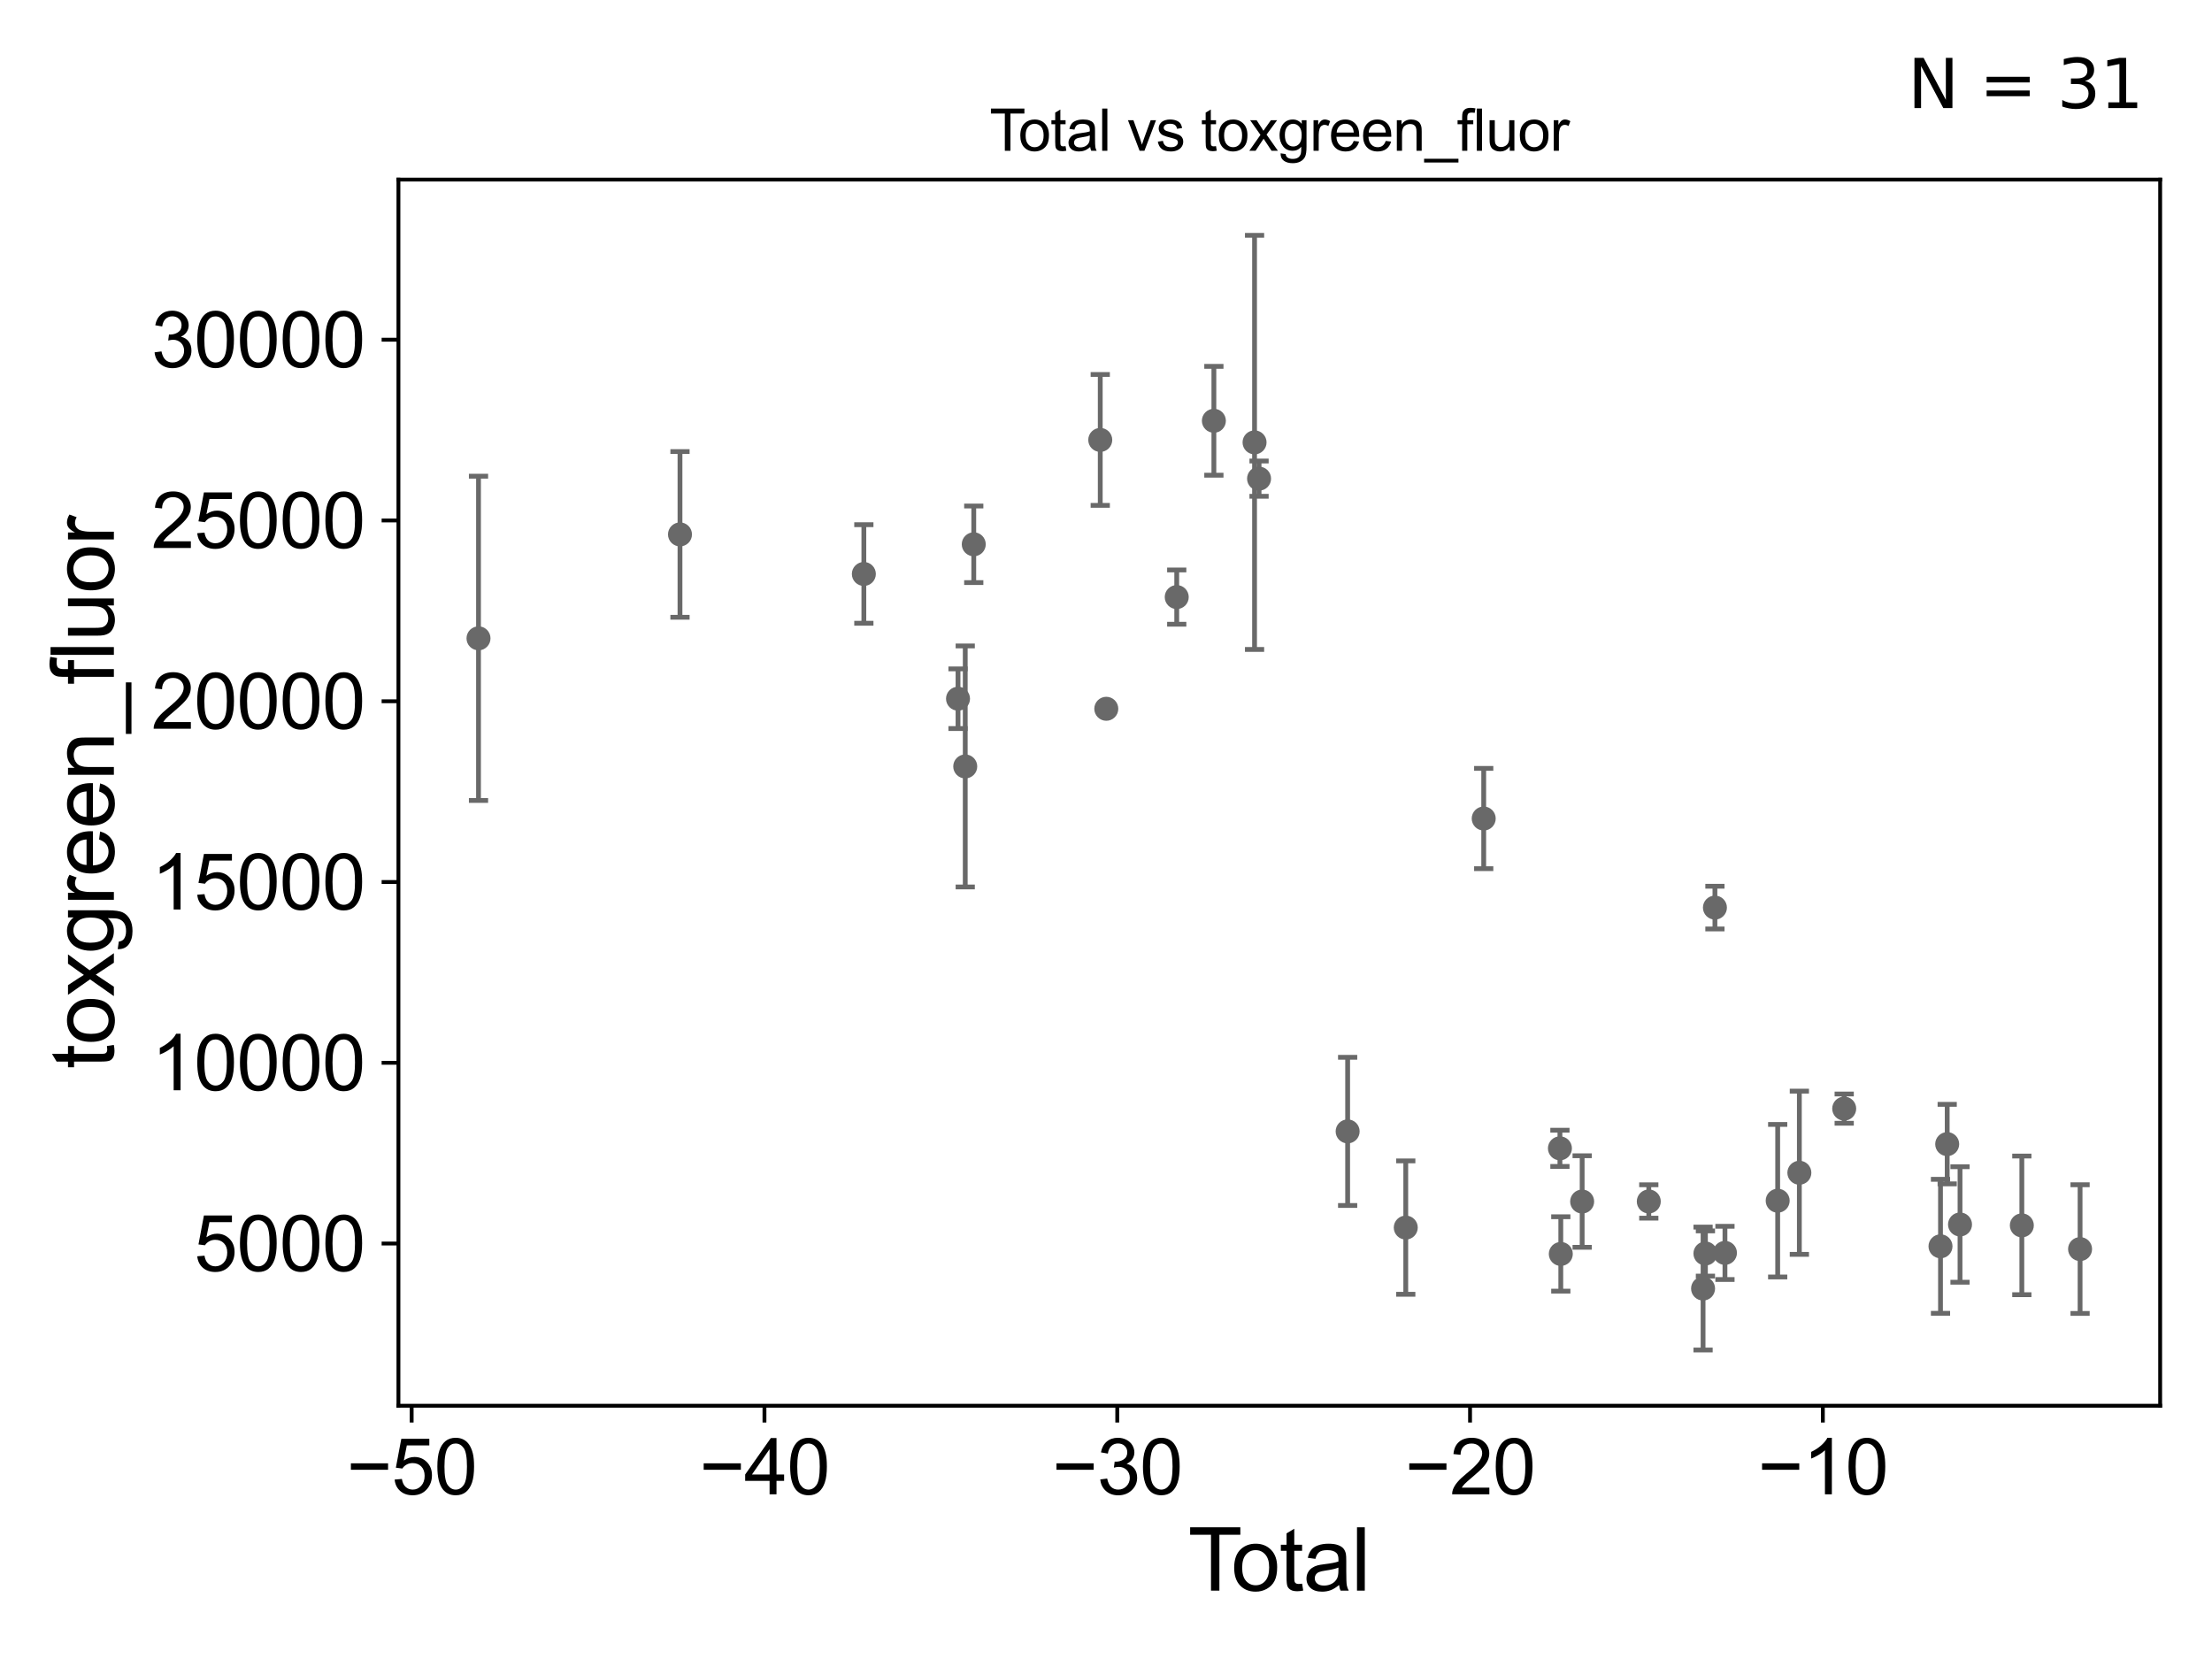 <?xml version="1.0" encoding="utf-8" standalone="no"?>
<!DOCTYPE svg PUBLIC "-//W3C//DTD SVG 1.1//EN"
  "http://www.w3.org/Graphics/SVG/1.1/DTD/svg11.dtd">
<svg xmlns:xlink="http://www.w3.org/1999/xlink" width="460.8pt" height="345.6pt" viewBox="0 0 460.8 345.6" xmlns="http://www.w3.org/2000/svg" version="1.1">
 <defs>
  <style type="text/css">*{stroke-linejoin: round; stroke-linecap: butt}</style>
 </defs>
 <g id="figure_1">
  <g id="patch_1">
   <path d="M 0 345.6 
L 460.8 345.6 
L 460.8 0 
L 0 0 
z
" style="fill: #ffffff"/>
  </g>
  <g id="axes_1">
   <g id="patch_2">
    <path d="M 83 292.84 
L 450 292.84 
L 450 37.411 
L 83 37.411 
z
" style="fill: #ffffff"/>
   </g>
   <g id="PathCollection_1">
    <defs>
     <path id="m675b98b455" d="M 0 1.118 
C 0.297 1.118 0.581 1 0.791 0.791 
C 1 0.581 1.118 0.297 1.118 0 
C 1.118 -0.297 1 -0.581 0.791 -0.791 
C 0.581 -1 0.297 -1.118 0 -1.118 
C -0.297 -1.118 -0.581 -1 -0.791 -0.791 
C -1 -0.581 -1.118 -0.297 -1.118 0 
C -1.118 0.297 -1 0.581 -0.791 0.791 
C -0.581 1 -0.297 1.118 0 1.118 
z
" style="stroke: #696969"/>
    </defs>
    <g clip-path="url(#p814ab59b06)">
     <use xlink:href="#m675b98b455" x="99.682" y="132.977" style="fill: #696969; stroke: #696969"/>
     <use xlink:href="#m675b98b455" x="408.308" y="255.08" style="fill: #696969; stroke: #696969"/>
     <use xlink:href="#m675b98b455" x="405.637" y="238.338" style="fill: #696969; stroke: #696969"/>
     <use xlink:href="#m675b98b455" x="404.242" y="259.629" style="fill: #696969; stroke: #696969"/>
     <use xlink:href="#m675b98b455" x="384.18" y="230.945" style="fill: #696969; stroke: #696969"/>
     <use xlink:href="#m675b98b455" x="374.84" y="244.304" style="fill: #696969; stroke: #696969"/>
     <use xlink:href="#m675b98b455" x="370.324" y="250.129" style="fill: #696969; stroke: #696969"/>
     <use xlink:href="#m675b98b455" x="359.34" y="261.001" style="fill: #696969; stroke: #696969"/>
     <use xlink:href="#m675b98b455" x="357.25" y="189.069" style="fill: #696969; stroke: #696969"/>
     <use xlink:href="#m675b98b455" x="355.271" y="261.126" style="fill: #696969; stroke: #696969"/>
     <use xlink:href="#m675b98b455" x="354.78" y="268.428" style="fill: #696969; stroke: #696969"/>
     <use xlink:href="#m675b98b455" x="343.473" y="250.287" style="fill: #696969; stroke: #696969"/>
     <use xlink:href="#m675b98b455" x="329.591" y="250.302" style="fill: #696969; stroke: #696969"/>
     <use xlink:href="#m675b98b455" x="325.143" y="261.217" style="fill: #696969; stroke: #696969"/>
     <use xlink:href="#m675b98b455" x="421.185" y="255.268" style="fill: #696969; stroke: #696969"/>
     <use xlink:href="#m675b98b455" x="324.961" y="239.22" style="fill: #696969; stroke: #696969"/>
     <use xlink:href="#m675b98b455" x="292.846" y="255.726" style="fill: #696969; stroke: #696969"/>
     <use xlink:href="#m675b98b455" x="280.738" y="235.691" style="fill: #696969; stroke: #696969"/>
     <use xlink:href="#m675b98b455" x="262.285" y="99.709" style="fill: #696969; stroke: #696969"/>
     <use xlink:href="#m675b98b455" x="261.347" y="92.156" style="fill: #696969; stroke: #696969"/>
     <use xlink:href="#m675b98b455" x="252.873" y="87.656" style="fill: #696969; stroke: #696969"/>
     <use xlink:href="#m675b98b455" x="245.135" y="124.383" style="fill: #696969; stroke: #696969"/>
     <use xlink:href="#m675b98b455" x="230.461" y="147.652" style="fill: #696969; stroke: #696969"/>
     <use xlink:href="#m675b98b455" x="229.202" y="91.644" style="fill: #696969; stroke: #696969"/>
     <use xlink:href="#m675b98b455" x="202.852" y="113.386" style="fill: #696969; stroke: #696969"/>
     <use xlink:href="#m675b98b455" x="201.077" y="159.663" style="fill: #696969; stroke: #696969"/>
     <use xlink:href="#m675b98b455" x="199.573" y="145.553" style="fill: #696969; stroke: #696969"/>
     <use xlink:href="#m675b98b455" x="179.956" y="119.567" style="fill: #696969; stroke: #696969"/>
     <use xlink:href="#m675b98b455" x="141.654" y="111.327" style="fill: #696969; stroke: #696969"/>
     <use xlink:href="#m675b98b455" x="309.084" y="170.515" style="fill: #696969; stroke: #696969"/>
     <use xlink:href="#m675b98b455" x="433.318" y="260.209" style="fill: #696969; stroke: #696969"/>
    </g>
   </g>
   <g id="matplotlib.axis_1">
    <g id="xtick_1">
     <g id="line2d_1">
      <defs>
       <path id="mc01b98e6b5" d="M 0 0 
L 0 3.5 
" style="stroke: #000000; stroke-width: 0.8"/>
      </defs>
      <g>
       <use xlink:href="#mc01b98e6b5" x="85.756" y="292.84" style="stroke: #000000; stroke-width: 0.8"/>
      </g>
     </g>
     <g id="text_1">
      <!-- −50 -->
      <g transform="translate(72.186 311.293)scale(0.16 -0.16)">
       <defs>
        <path id="ArialMT-2212" d="M 3381 1997 
L 356 1997 
L 356 2522 
L 3381 2522 
L 3381 1997 
z
" transform="scale(0.016)"/>
        <path id="ArialMT-35" d="M 266 1200 
L 856 1250 
Q 922 819 1161 601 
Q 1400 384 1738 384 
Q 2144 384 2425 690 
Q 2706 997 2706 1503 
Q 2706 1984 2436 2262 
Q 2166 2541 1728 2541 
Q 1456 2541 1237 2417 
Q 1019 2294 894 2097 
L 366 2166 
L 809 4519 
L 3088 4519 
L 3088 3981 
L 1259 3981 
L 1013 2750 
Q 1425 3038 1878 3038 
Q 2478 3038 2890 2622 
Q 3303 2206 3303 1553 
Q 3303 931 2941 478 
Q 2500 -78 1738 -78 
Q 1113 -78 717 272 
Q 322 622 266 1200 
z
" transform="scale(0.016)"/>
        <path id="ArialMT-30" d="M 266 2259 
Q 266 3072 433 3567 
Q 600 4063 929 4331 
Q 1259 4600 1759 4600 
Q 2128 4600 2406 4451 
Q 2684 4303 2865 4023 
Q 3047 3744 3150 3342 
Q 3253 2941 3253 2259 
Q 3253 1453 3087 958 
Q 2922 463 2592 192 
Q 2263 -78 1759 -78 
Q 1097 -78 719 397 
Q 266 969 266 2259 
z
M 844 2259 
Q 844 1131 1108 757 
Q 1372 384 1759 384 
Q 2147 384 2411 759 
Q 2675 1134 2675 2259 
Q 2675 3391 2411 3762 
Q 2147 4134 1753 4134 
Q 1366 4134 1134 3806 
Q 844 3388 844 2259 
z
" transform="scale(0.016)"/>
       </defs>
       <use xlink:href="#ArialMT-2212"/>
       <use xlink:href="#ArialMT-35" x="58.398"/>
       <use xlink:href="#ArialMT-30" x="114.014"/>
      </g>
     </g>
    </g>
    <g id="xtick_2">
     <g id="line2d_2">
      <g>
       <use xlink:href="#mc01b98e6b5" x="159.25" y="292.84" style="stroke: #000000; stroke-width: 0.8"/>
      </g>
     </g>
     <g id="text_2">
      <!-- −40 -->
      <g transform="translate(145.68 311.293)scale(0.16 -0.16)">
       <defs>
        <path id="ArialMT-34" d="M 2069 0 
L 2069 1097 
L 81 1097 
L 81 1613 
L 2172 4581 
L 2631 4581 
L 2631 1613 
L 3250 1613 
L 3250 1097 
L 2631 1097 
L 2631 0 
L 2069 0 
z
M 2069 1613 
L 2069 3678 
L 634 1613 
L 2069 1613 
z
" transform="scale(0.016)"/>
       </defs>
       <use xlink:href="#ArialMT-2212"/>
       <use xlink:href="#ArialMT-34" x="58.398"/>
       <use xlink:href="#ArialMT-30" x="114.014"/>
      </g>
     </g>
    </g>
    <g id="xtick_3">
     <g id="line2d_3">
      <g>
       <use xlink:href="#mc01b98e6b5" x="232.744" y="292.84" style="stroke: #000000; stroke-width: 0.8"/>
      </g>
     </g>
     <g id="text_3">
      <!-- −30 -->
      <g transform="translate(219.174 311.293)scale(0.16 -0.16)">
       <defs>
        <path id="ArialMT-33" d="M 269 1209 
L 831 1284 
Q 928 806 1161 595 
Q 1394 384 1728 384 
Q 2125 384 2398 659 
Q 2672 934 2672 1341 
Q 2672 1728 2419 1979 
Q 2166 2231 1775 2231 
Q 1616 2231 1378 2169 
L 1441 2663 
Q 1497 2656 1531 2656 
Q 1891 2656 2178 2843 
Q 2466 3031 2466 3422 
Q 2466 3731 2256 3934 
Q 2047 4138 1716 4138 
Q 1388 4138 1169 3931 
Q 950 3725 888 3313 
L 325 3413 
Q 428 3978 793 4289 
Q 1159 4600 1703 4600 
Q 2078 4600 2393 4439 
Q 2709 4278 2876 4000 
Q 3044 3722 3044 3409 
Q 3044 3113 2884 2869 
Q 2725 2625 2413 2481 
Q 2819 2388 3044 2092 
Q 3269 1797 3269 1353 
Q 3269 753 2831 336 
Q 2394 -81 1725 -81 
Q 1122 -81 723 278 
Q 325 638 269 1209 
z
" transform="scale(0.016)"/>
       </defs>
       <use xlink:href="#ArialMT-2212"/>
       <use xlink:href="#ArialMT-33" x="58.398"/>
       <use xlink:href="#ArialMT-30" x="114.014"/>
      </g>
     </g>
    </g>
    <g id="xtick_4">
     <g id="line2d_4">
      <g>
       <use xlink:href="#mc01b98e6b5" x="306.238" y="292.84" style="stroke: #000000; stroke-width: 0.8"/>
      </g>
     </g>
     <g id="text_4">
      <!-- −20 -->
      <g transform="translate(292.668 311.293)scale(0.16 -0.16)">
       <defs>
        <path id="ArialMT-32" d="M 3222 541 
L 3222 0 
L 194 0 
Q 188 203 259 391 
Q 375 700 629 1000 
Q 884 1300 1366 1694 
Q 2113 2306 2375 2664 
Q 2638 3022 2638 3341 
Q 2638 3675 2398 3904 
Q 2159 4134 1775 4134 
Q 1369 4134 1125 3890 
Q 881 3647 878 3216 
L 300 3275 
Q 359 3922 746 4261 
Q 1134 4600 1788 4600 
Q 2447 4600 2831 4234 
Q 3216 3869 3216 3328 
Q 3216 3053 3103 2787 
Q 2991 2522 2730 2228 
Q 2469 1934 1863 1422 
Q 1356 997 1212 845 
Q 1069 694 975 541 
L 3222 541 
z
" transform="scale(0.016)"/>
       </defs>
       <use xlink:href="#ArialMT-2212"/>
       <use xlink:href="#ArialMT-32" x="58.398"/>
       <use xlink:href="#ArialMT-30" x="114.014"/>
      </g>
     </g>
    </g>
    <g id="xtick_5">
     <g id="line2d_5">
      <g>
       <use xlink:href="#mc01b98e6b5" x="379.732" y="292.84" style="stroke: #000000; stroke-width: 0.8"/>
      </g>
     </g>
     <g id="text_5">
      <!-- −10 -->
      <g transform="translate(366.162 311.293)scale(0.16 -0.16)">
       <defs>
        <path id="ArialMT-31" d="M 2384 0 
L 1822 0 
L 1822 3584 
Q 1619 3391 1289 3197 
Q 959 3003 697 2906 
L 697 3450 
Q 1169 3672 1522 3987 
Q 1875 4303 2022 4600 
L 2384 4600 
L 2384 0 
z
" transform="scale(0.016)"/>
       </defs>
       <use xlink:href="#ArialMT-2212"/>
       <use xlink:href="#ArialMT-31" x="58.398"/>
       <use xlink:href="#ArialMT-30" x="114.014"/>
      </g>
     </g>
    </g>
    <g id="text_6">
     <!-- Total -->
     <g transform="translate(247.495 331.357)scale(0.18 -0.18)">
      <defs>
       <path id="ArialMT-54" d="M 1659 0 
L 1659 4041 
L 150 4041 
L 150 4581 
L 3781 4581 
L 3781 4041 
L 2266 4041 
L 2266 0 
L 1659 0 
z
" transform="scale(0.016)"/>
       <path id="ArialMT-6f" d="M 213 1659 
Q 213 2581 725 3025 
Q 1153 3394 1769 3394 
Q 2453 3394 2887 2945 
Q 3322 2497 3322 1706 
Q 3322 1066 3130 698 
Q 2938 331 2570 128 
Q 2203 -75 1769 -75 
Q 1072 -75 642 372 
Q 213 819 213 1659 
z
M 791 1659 
Q 791 1022 1069 705 
Q 1347 388 1769 388 
Q 2188 388 2466 706 
Q 2744 1025 2744 1678 
Q 2744 2294 2464 2611 
Q 2184 2928 1769 2928 
Q 1347 2928 1069 2612 
Q 791 2297 791 1659 
z
" transform="scale(0.016)"/>
       <path id="ArialMT-74" d="M 1650 503 
L 1731 6 
Q 1494 -44 1306 -44 
Q 1000 -44 831 53 
Q 663 150 594 308 
Q 525 466 525 972 
L 525 2881 
L 113 2881 
L 113 3319 
L 525 3319 
L 525 4141 
L 1084 4478 
L 1084 3319 
L 1650 3319 
L 1650 2881 
L 1084 2881 
L 1084 941 
Q 1084 700 1114 631 
Q 1144 563 1211 522 
Q 1278 481 1403 481 
Q 1497 481 1650 503 
z
" transform="scale(0.016)"/>
       <path id="ArialMT-61" d="M 2588 409 
Q 2275 144 1986 34 
Q 1697 -75 1366 -75 
Q 819 -75 525 192 
Q 231 459 231 875 
Q 231 1119 342 1320 
Q 453 1522 633 1644 
Q 813 1766 1038 1828 
Q 1203 1872 1538 1913 
Q 2219 1994 2541 2106 
Q 2544 2222 2544 2253 
Q 2544 2597 2384 2738 
Q 2169 2928 1744 2928 
Q 1347 2928 1158 2789 
Q 969 2650 878 2297 
L 328 2372 
Q 403 2725 575 2942 
Q 747 3159 1072 3276 
Q 1397 3394 1825 3394 
Q 2250 3394 2515 3294 
Q 2781 3194 2906 3042 
Q 3031 2891 3081 2659 
Q 3109 2516 3109 2141 
L 3109 1391 
Q 3109 606 3145 398 
Q 3181 191 3288 0 
L 2700 0 
Q 2613 175 2588 409 
z
M 2541 1666 
Q 2234 1541 1622 1453 
Q 1275 1403 1131 1340 
Q 988 1278 909 1158 
Q 831 1038 831 891 
Q 831 666 1001 516 
Q 1172 366 1500 366 
Q 1825 366 2078 508 
Q 2331 650 2450 897 
Q 2541 1088 2541 1459 
L 2541 1666 
z
" transform="scale(0.016)"/>
       <path id="ArialMT-6c" d="M 409 0 
L 409 4581 
L 972 4581 
L 972 0 
L 409 0 
z
" transform="scale(0.016)"/>
      </defs>
      <use xlink:href="#ArialMT-54"/>
      <use xlink:href="#ArialMT-6f" x="49.959"/>
      <use xlink:href="#ArialMT-74" x="105.574"/>
      <use xlink:href="#ArialMT-61" x="133.357"/>
      <use xlink:href="#ArialMT-6c" x="188.973"/>
     </g>
    </g>
   </g>
   <g id="matplotlib.axis_2">
    <g id="ytick_1">
     <g id="line2d_6">
      <defs>
       <path id="m8a714d9a48" d="M 0 0 
L -3.5 0 
" style="stroke: #000000; stroke-width: 0.8"/>
      </defs>
      <g>
       <use xlink:href="#m8a714d9a48" x="83" y="259.054" style="stroke: #000000; stroke-width: 0.8"/>
      </g>
     </g>
     <g id="text_7">
      <!-- 5000 -->
      <g transform="translate(40.41 264.781)scale(0.16 -0.16)">
       <use xlink:href="#ArialMT-35"/>
       <use xlink:href="#ArialMT-30" x="55.615"/>
       <use xlink:href="#ArialMT-30" x="111.23"/>
       <use xlink:href="#ArialMT-30" x="166.846"/>
      </g>
     </g>
    </g>
    <g id="ytick_2">
     <g id="line2d_7">
      <g>
       <use xlink:href="#m8a714d9a48" x="83" y="221.397" style="stroke: #000000; stroke-width: 0.8"/>
      </g>
     </g>
     <g id="text_8">
      <!-- 10000 -->
      <g transform="translate(31.512 227.123)scale(0.16 -0.16)">
       <use xlink:href="#ArialMT-31"/>
       <use xlink:href="#ArialMT-30" x="55.615"/>
       <use xlink:href="#ArialMT-30" x="111.23"/>
       <use xlink:href="#ArialMT-30" x="166.846"/>
       <use xlink:href="#ArialMT-30" x="222.461"/>
      </g>
     </g>
    </g>
    <g id="ytick_3">
     <g id="line2d_8">
      <g>
       <use xlink:href="#m8a714d9a48" x="83" y="183.739" style="stroke: #000000; stroke-width: 0.8"/>
      </g>
     </g>
     <g id="text_9">
      <!-- 15000 -->
      <g transform="translate(31.512 189.465)scale(0.16 -0.16)">
       <use xlink:href="#ArialMT-31"/>
       <use xlink:href="#ArialMT-35" x="55.615"/>
       <use xlink:href="#ArialMT-30" x="111.23"/>
       <use xlink:href="#ArialMT-30" x="166.846"/>
       <use xlink:href="#ArialMT-30" x="222.461"/>
      </g>
     </g>
    </g>
    <g id="ytick_4">
     <g id="line2d_9">
      <g>
       <use xlink:href="#m8a714d9a48" x="83" y="146.082" style="stroke: #000000; stroke-width: 0.8"/>
      </g>
     </g>
     <g id="text_10">
      <!-- 20000 -->
      <g transform="translate(31.512 151.808)scale(0.16 -0.16)">
       <use xlink:href="#ArialMT-32"/>
       <use xlink:href="#ArialMT-30" x="55.615"/>
       <use xlink:href="#ArialMT-30" x="111.23"/>
       <use xlink:href="#ArialMT-30" x="166.846"/>
       <use xlink:href="#ArialMT-30" x="222.461"/>
      </g>
     </g>
    </g>
    <g id="ytick_5">
     <g id="line2d_10">
      <g>
       <use xlink:href="#m8a714d9a48" x="83" y="108.424" style="stroke: #000000; stroke-width: 0.8"/>
      </g>
     </g>
     <g id="text_11">
      <!-- 25000 -->
      <g transform="translate(31.512 114.15)scale(0.16 -0.16)">
       <use xlink:href="#ArialMT-32"/>
       <use xlink:href="#ArialMT-35" x="55.615"/>
       <use xlink:href="#ArialMT-30" x="111.23"/>
       <use xlink:href="#ArialMT-30" x="166.846"/>
       <use xlink:href="#ArialMT-30" x="222.461"/>
      </g>
     </g>
    </g>
    <g id="ytick_6">
     <g id="line2d_11">
      <g>
       <use xlink:href="#m8a714d9a48" x="83" y="70.767" style="stroke: #000000; stroke-width: 0.8"/>
      </g>
     </g>
     <g id="text_12">
      <!-- 30000 -->
      <g transform="translate(31.512 76.493)scale(0.16 -0.16)">
       <use xlink:href="#ArialMT-33"/>
       <use xlink:href="#ArialMT-30" x="55.615"/>
       <use xlink:href="#ArialMT-30" x="111.23"/>
       <use xlink:href="#ArialMT-30" x="166.846"/>
       <use xlink:href="#ArialMT-30" x="222.461"/>
      </g>
     </g>
    </g>
    <g id="text_13">
     <!-- toxgreen_fluor -->
     <g transform="translate(23.724 222.658)rotate(-90)scale(0.18 -0.18)">
      <defs>
       <path id="ArialMT-78" d="M 47 0 
L 1259 1725 
L 138 3319 
L 841 3319 
L 1350 2541 
Q 1494 2319 1581 2169 
Q 1719 2375 1834 2534 
L 2394 3319 
L 3066 3319 
L 1919 1756 
L 3153 0 
L 2463 0 
L 1781 1031 
L 1600 1309 
L 728 0 
L 47 0 
z
" transform="scale(0.016)"/>
       <path id="ArialMT-67" d="M 319 -275 
L 866 -356 
Q 900 -609 1056 -725 
Q 1266 -881 1628 -881 
Q 2019 -881 2231 -725 
Q 2444 -569 2519 -288 
Q 2563 -116 2559 434 
Q 2191 0 1641 0 
Q 956 0 581 494 
Q 206 988 206 1678 
Q 206 2153 378 2554 
Q 550 2956 876 3175 
Q 1203 3394 1644 3394 
Q 2231 3394 2613 2919 
L 2613 3319 
L 3131 3319 
L 3131 450 
Q 3131 -325 2973 -648 
Q 2816 -972 2473 -1159 
Q 2131 -1347 1631 -1347 
Q 1038 -1347 672 -1080 
Q 306 -813 319 -275 
z
M 784 1719 
Q 784 1066 1043 766 
Q 1303 466 1694 466 
Q 2081 466 2343 764 
Q 2606 1063 2606 1700 
Q 2606 2309 2336 2618 
Q 2066 2928 1684 2928 
Q 1309 2928 1046 2623 
Q 784 2319 784 1719 
z
" transform="scale(0.016)"/>
       <path id="ArialMT-72" d="M 416 0 
L 416 3319 
L 922 3319 
L 922 2816 
Q 1116 3169 1280 3281 
Q 1444 3394 1641 3394 
Q 1925 3394 2219 3213 
L 2025 2691 
Q 1819 2813 1613 2813 
Q 1428 2813 1281 2702 
Q 1134 2591 1072 2394 
Q 978 2094 978 1738 
L 978 0 
L 416 0 
z
" transform="scale(0.016)"/>
       <path id="ArialMT-65" d="M 2694 1069 
L 3275 997 
Q 3138 488 2766 206 
Q 2394 -75 1816 -75 
Q 1088 -75 661 373 
Q 234 822 234 1631 
Q 234 2469 665 2931 
Q 1097 3394 1784 3394 
Q 2450 3394 2872 2941 
Q 3294 2488 3294 1666 
Q 3294 1616 3291 1516 
L 816 1516 
Q 847 969 1125 678 
Q 1403 388 1819 388 
Q 2128 388 2347 550 
Q 2566 713 2694 1069 
z
M 847 1978 
L 2700 1978 
Q 2663 2397 2488 2606 
Q 2219 2931 1791 2931 
Q 1403 2931 1139 2672 
Q 875 2413 847 1978 
z
" transform="scale(0.016)"/>
       <path id="ArialMT-6e" d="M 422 0 
L 422 3319 
L 928 3319 
L 928 2847 
Q 1294 3394 1984 3394 
Q 2284 3394 2536 3286 
Q 2788 3178 2913 3003 
Q 3038 2828 3088 2588 
Q 3119 2431 3119 2041 
L 3119 0 
L 2556 0 
L 2556 2019 
Q 2556 2363 2490 2533 
Q 2425 2703 2258 2804 
Q 2091 2906 1866 2906 
Q 1506 2906 1245 2678 
Q 984 2450 984 1813 
L 984 0 
L 422 0 
z
" transform="scale(0.016)"/>
       <path id="ArialMT-5f" d="M -97 -1272 
L -97 -866 
L 3631 -866 
L 3631 -1272 
L -97 -1272 
z
" transform="scale(0.016)"/>
       <path id="ArialMT-66" d="M 556 0 
L 556 2881 
L 59 2881 
L 59 3319 
L 556 3319 
L 556 3672 
Q 556 4006 616 4169 
Q 697 4388 901 4523 
Q 1106 4659 1475 4659 
Q 1713 4659 2000 4603 
L 1916 4113 
Q 1741 4144 1584 4144 
Q 1328 4144 1222 4034 
Q 1116 3925 1116 3625 
L 1116 3319 
L 1763 3319 
L 1763 2881 
L 1116 2881 
L 1116 0 
L 556 0 
z
" transform="scale(0.016)"/>
       <path id="ArialMT-75" d="M 2597 0 
L 2597 488 
Q 2209 -75 1544 -75 
Q 1250 -75 995 37 
Q 741 150 617 320 
Q 494 491 444 738 
Q 409 903 409 1263 
L 409 3319 
L 972 3319 
L 972 1478 
Q 972 1038 1006 884 
Q 1059 663 1231 536 
Q 1403 409 1656 409 
Q 1909 409 2131 539 
Q 2353 669 2445 892 
Q 2538 1116 2538 1541 
L 2538 3319 
L 3100 3319 
L 3100 0 
L 2597 0 
z
" transform="scale(0.016)"/>
      </defs>
      <use xlink:href="#ArialMT-74"/>
      <use xlink:href="#ArialMT-6f" x="27.783"/>
      <use xlink:href="#ArialMT-78" x="83.398"/>
      <use xlink:href="#ArialMT-67" x="133.398"/>
      <use xlink:href="#ArialMT-72" x="189.014"/>
      <use xlink:href="#ArialMT-65" x="222.314"/>
      <use xlink:href="#ArialMT-65" x="277.93"/>
      <use xlink:href="#ArialMT-6e" x="333.545"/>
      <use xlink:href="#ArialMT-5f" x="389.16"/>
      <use xlink:href="#ArialMT-66" x="444.775"/>
      <use xlink:href="#ArialMT-6c" x="472.559"/>
      <use xlink:href="#ArialMT-75" x="494.775"/>
      <use xlink:href="#ArialMT-6f" x="550.391"/>
      <use xlink:href="#ArialMT-72" x="606.006"/>
     </g>
    </g>
   </g>
   <g id="LineCollection_1">
    <path d="M 99.682 166.754 
L 99.682 99.2 
" clip-path="url(#p814ab59b06)" style="fill: none; stroke: #696969"/>
    <path d="M 408.308 267.113 
L 408.308 243.047 
" clip-path="url(#p814ab59b06)" style="fill: none; stroke: #696969"/>
    <path d="M 405.637 246.62 
L 405.637 230.056 
" clip-path="url(#p814ab59b06)" style="fill: none; stroke: #696969"/>
    <path d="M 404.242 273.583 
L 404.242 245.675 
" clip-path="url(#p814ab59b06)" style="fill: none; stroke: #696969"/>
    <path d="M 384.18 233.991 
L 384.18 227.898 
" clip-path="url(#p814ab59b06)" style="fill: none; stroke: #696969"/>
    <path d="M 374.84 261.303 
L 374.84 227.304 
" clip-path="url(#p814ab59b06)" style="fill: none; stroke: #696969"/>
    <path d="M 370.324 266.016 
L 370.324 234.241 
" clip-path="url(#p814ab59b06)" style="fill: none; stroke: #696969"/>
    <path d="M 359.34 266.541 
L 359.34 255.462 
" clip-path="url(#p814ab59b06)" style="fill: none; stroke: #696969"/>
    <path d="M 357.25 193.516 
L 357.25 184.623 
" clip-path="url(#p814ab59b06)" style="fill: none; stroke: #696969"/>
    <path d="M 355.271 265.831 
L 355.271 256.421 
" clip-path="url(#p814ab59b06)" style="fill: none; stroke: #696969"/>
    <path d="M 354.78 281.23 
L 354.78 255.626 
" clip-path="url(#p814ab59b06)" style="fill: none; stroke: #696969"/>
    <path d="M 343.473 253.766 
L 343.473 246.808 
" clip-path="url(#p814ab59b06)" style="fill: none; stroke: #696969"/>
    <path d="M 329.591 259.837 
L 329.591 240.767 
" clip-path="url(#p814ab59b06)" style="fill: none; stroke: #696969"/>
    <path d="M 325.143 268.965 
L 325.143 253.468 
" clip-path="url(#p814ab59b06)" style="fill: none; stroke: #696969"/>
    <path d="M 421.185 269.71 
L 421.185 240.827 
" clip-path="url(#p814ab59b06)" style="fill: none; stroke: #696969"/>
    <path d="M 324.961 242.991 
L 324.961 235.448 
" clip-path="url(#p814ab59b06)" style="fill: none; stroke: #696969"/>
    <path d="M 292.846 269.621 
L 292.846 241.831 
" clip-path="url(#p814ab59b06)" style="fill: none; stroke: #696969"/>
    <path d="M 280.738 251.124 
L 280.738 220.259 
" clip-path="url(#p814ab59b06)" style="fill: none; stroke: #696969"/>
    <path d="M 262.285 103.382 
L 262.285 96.036 
" clip-path="url(#p814ab59b06)" style="fill: none; stroke: #696969"/>
    <path d="M 261.347 135.29 
L 261.347 49.022 
" clip-path="url(#p814ab59b06)" style="fill: none; stroke: #696969"/>
    <path d="M 252.873 98.993 
L 252.873 76.319 
" clip-path="url(#p814ab59b06)" style="fill: none; stroke: #696969"/>
    <path d="M 245.135 130.035 
L 245.135 118.732 
" clip-path="url(#p814ab59b06)" style="fill: none; stroke: #696969"/>
    <path d="M 230.461 148.167 
L 230.461 147.138 
" clip-path="url(#p814ab59b06)" style="fill: none; stroke: #696969"/>
    <path d="M 229.202 105.276 
L 229.202 78.013 
" clip-path="url(#p814ab59b06)" style="fill: none; stroke: #696969"/>
    <path d="M 202.852 121.359 
L 202.852 105.413 
" clip-path="url(#p814ab59b06)" style="fill: none; stroke: #696969"/>
    <path d="M 201.077 184.77 
L 201.077 134.556 
" clip-path="url(#p814ab59b06)" style="fill: none; stroke: #696969"/>
    <path d="M 199.573 151.77 
L 199.573 139.337 
" clip-path="url(#p814ab59b06)" style="fill: none; stroke: #696969"/>
    <path d="M 179.956 129.834 
L 179.956 109.3 
" clip-path="url(#p814ab59b06)" style="fill: none; stroke: #696969"/>
    <path d="M 141.654 128.584 
L 141.654 94.07 
" clip-path="url(#p814ab59b06)" style="fill: none; stroke: #696969"/>
    <path d="M 309.084 180.958 
L 309.084 160.071 
" clip-path="url(#p814ab59b06)" style="fill: none; stroke: #696969"/>
    <path d="M 433.318 273.613 
L 433.318 246.805 
" clip-path="url(#p814ab59b06)" style="fill: none; stroke: #696969"/>
   </g>
   <g id="line2d_12">
    <defs>
     <path id="m6b1c40c5b4" d="M 2 0 
L -2 -0 
" style="stroke: #696969"/>
    </defs>
    <g clip-path="url(#p814ab59b06)">
     <use xlink:href="#m6b1c40c5b4" x="99.682" y="166.754" style="fill: #696969; stroke: #696969"/>
     <use xlink:href="#m6b1c40c5b4" x="408.308" y="267.113" style="fill: #696969; stroke: #696969"/>
     <use xlink:href="#m6b1c40c5b4" x="405.637" y="246.62" style="fill: #696969; stroke: #696969"/>
     <use xlink:href="#m6b1c40c5b4" x="404.242" y="273.583" style="fill: #696969; stroke: #696969"/>
     <use xlink:href="#m6b1c40c5b4" x="384.18" y="233.991" style="fill: #696969; stroke: #696969"/>
     <use xlink:href="#m6b1c40c5b4" x="374.84" y="261.303" style="fill: #696969; stroke: #696969"/>
     <use xlink:href="#m6b1c40c5b4" x="370.324" y="266.016" style="fill: #696969; stroke: #696969"/>
     <use xlink:href="#m6b1c40c5b4" x="359.34" y="266.541" style="fill: #696969; stroke: #696969"/>
     <use xlink:href="#m6b1c40c5b4" x="357.25" y="193.516" style="fill: #696969; stroke: #696969"/>
     <use xlink:href="#m6b1c40c5b4" x="355.271" y="265.831" style="fill: #696969; stroke: #696969"/>
     <use xlink:href="#m6b1c40c5b4" x="354.78" y="281.23" style="fill: #696969; stroke: #696969"/>
     <use xlink:href="#m6b1c40c5b4" x="343.473" y="253.766" style="fill: #696969; stroke: #696969"/>
     <use xlink:href="#m6b1c40c5b4" x="329.591" y="259.837" style="fill: #696969; stroke: #696969"/>
     <use xlink:href="#m6b1c40c5b4" x="325.143" y="268.965" style="fill: #696969; stroke: #696969"/>
     <use xlink:href="#m6b1c40c5b4" x="421.185" y="269.71" style="fill: #696969; stroke: #696969"/>
     <use xlink:href="#m6b1c40c5b4" x="324.961" y="242.991" style="fill: #696969; stroke: #696969"/>
     <use xlink:href="#m6b1c40c5b4" x="292.846" y="269.621" style="fill: #696969; stroke: #696969"/>
     <use xlink:href="#m6b1c40c5b4" x="280.738" y="251.124" style="fill: #696969; stroke: #696969"/>
     <use xlink:href="#m6b1c40c5b4" x="262.285" y="103.382" style="fill: #696969; stroke: #696969"/>
     <use xlink:href="#m6b1c40c5b4" x="261.347" y="135.29" style="fill: #696969; stroke: #696969"/>
     <use xlink:href="#m6b1c40c5b4" x="252.873" y="98.993" style="fill: #696969; stroke: #696969"/>
     <use xlink:href="#m6b1c40c5b4" x="245.135" y="130.035" style="fill: #696969; stroke: #696969"/>
     <use xlink:href="#m6b1c40c5b4" x="230.461" y="148.167" style="fill: #696969; stroke: #696969"/>
     <use xlink:href="#m6b1c40c5b4" x="229.202" y="105.276" style="fill: #696969; stroke: #696969"/>
     <use xlink:href="#m6b1c40c5b4" x="202.852" y="121.359" style="fill: #696969; stroke: #696969"/>
     <use xlink:href="#m6b1c40c5b4" x="201.077" y="184.77" style="fill: #696969; stroke: #696969"/>
     <use xlink:href="#m6b1c40c5b4" x="199.573" y="151.77" style="fill: #696969; stroke: #696969"/>
     <use xlink:href="#m6b1c40c5b4" x="179.956" y="129.834" style="fill: #696969; stroke: #696969"/>
     <use xlink:href="#m6b1c40c5b4" x="141.654" y="128.584" style="fill: #696969; stroke: #696969"/>
     <use xlink:href="#m6b1c40c5b4" x="309.084" y="180.958" style="fill: #696969; stroke: #696969"/>
     <use xlink:href="#m6b1c40c5b4" x="433.318" y="273.613" style="fill: #696969; stroke: #696969"/>
    </g>
   </g>
   <g id="line2d_13">
    <g clip-path="url(#p814ab59b06)">
     <use xlink:href="#m6b1c40c5b4" x="99.682" y="99.2" style="fill: #696969; stroke: #696969"/>
     <use xlink:href="#m6b1c40c5b4" x="408.308" y="243.047" style="fill: #696969; stroke: #696969"/>
     <use xlink:href="#m6b1c40c5b4" x="405.637" y="230.056" style="fill: #696969; stroke: #696969"/>
     <use xlink:href="#m6b1c40c5b4" x="404.242" y="245.675" style="fill: #696969; stroke: #696969"/>
     <use xlink:href="#m6b1c40c5b4" x="384.18" y="227.898" style="fill: #696969; stroke: #696969"/>
     <use xlink:href="#m6b1c40c5b4" x="374.84" y="227.304" style="fill: #696969; stroke: #696969"/>
     <use xlink:href="#m6b1c40c5b4" x="370.324" y="234.241" style="fill: #696969; stroke: #696969"/>
     <use xlink:href="#m6b1c40c5b4" x="359.34" y="255.462" style="fill: #696969; stroke: #696969"/>
     <use xlink:href="#m6b1c40c5b4" x="357.25" y="184.623" style="fill: #696969; stroke: #696969"/>
     <use xlink:href="#m6b1c40c5b4" x="355.271" y="256.421" style="fill: #696969; stroke: #696969"/>
     <use xlink:href="#m6b1c40c5b4" x="354.78" y="255.626" style="fill: #696969; stroke: #696969"/>
     <use xlink:href="#m6b1c40c5b4" x="343.473" y="246.808" style="fill: #696969; stroke: #696969"/>
     <use xlink:href="#m6b1c40c5b4" x="329.591" y="240.767" style="fill: #696969; stroke: #696969"/>
     <use xlink:href="#m6b1c40c5b4" x="325.143" y="253.468" style="fill: #696969; stroke: #696969"/>
     <use xlink:href="#m6b1c40c5b4" x="421.185" y="240.827" style="fill: #696969; stroke: #696969"/>
     <use xlink:href="#m6b1c40c5b4" x="324.961" y="235.448" style="fill: #696969; stroke: #696969"/>
     <use xlink:href="#m6b1c40c5b4" x="292.846" y="241.831" style="fill: #696969; stroke: #696969"/>
     <use xlink:href="#m6b1c40c5b4" x="280.738" y="220.259" style="fill: #696969; stroke: #696969"/>
     <use xlink:href="#m6b1c40c5b4" x="262.285" y="96.036" style="fill: #696969; stroke: #696969"/>
     <use xlink:href="#m6b1c40c5b4" x="261.347" y="49.022" style="fill: #696969; stroke: #696969"/>
     <use xlink:href="#m6b1c40c5b4" x="252.873" y="76.319" style="fill: #696969; stroke: #696969"/>
     <use xlink:href="#m6b1c40c5b4" x="245.135" y="118.732" style="fill: #696969; stroke: #696969"/>
     <use xlink:href="#m6b1c40c5b4" x="230.461" y="147.138" style="fill: #696969; stroke: #696969"/>
     <use xlink:href="#m6b1c40c5b4" x="229.202" y="78.013" style="fill: #696969; stroke: #696969"/>
     <use xlink:href="#m6b1c40c5b4" x="202.852" y="105.413" style="fill: #696969; stroke: #696969"/>
     <use xlink:href="#m6b1c40c5b4" x="201.077" y="134.556" style="fill: #696969; stroke: #696969"/>
     <use xlink:href="#m6b1c40c5b4" x="199.573" y="139.337" style="fill: #696969; stroke: #696969"/>
     <use xlink:href="#m6b1c40c5b4" x="179.956" y="109.3" style="fill: #696969; stroke: #696969"/>
     <use xlink:href="#m6b1c40c5b4" x="141.654" y="94.07" style="fill: #696969; stroke: #696969"/>
     <use xlink:href="#m6b1c40c5b4" x="309.084" y="160.071" style="fill: #696969; stroke: #696969"/>
     <use xlink:href="#m6b1c40c5b4" x="433.318" y="246.805" style="fill: #696969; stroke: #696969"/>
    </g>
   </g>
   <g id="line2d_14">
    <defs>
     <path id="ma9c6adb604" d="M 0 2 
C 0.53 2 1.039 1.789 1.414 1.414 
C 1.789 1.039 2 0.53 2 0 
C 2 -0.53 1.789 -1.039 1.414 -1.414 
C 1.039 -1.789 0.53 -2 0 -2 
C -0.53 -2 -1.039 -1.789 -1.414 -1.414 
C -1.789 -1.039 -2 -0.53 -2 0 
C -2 0.53 -1.789 1.039 -1.414 1.414 
C -1.039 1.789 -0.53 2 0 2 
z
" style="stroke: #696969"/>
    </defs>
    <g clip-path="url(#p814ab59b06)">
     <use xlink:href="#ma9c6adb604" x="99.682" y="132.977" style="fill: #696969; stroke: #696969"/>
     <use xlink:href="#ma9c6adb604" x="408.308" y="255.08" style="fill: #696969; stroke: #696969"/>
     <use xlink:href="#ma9c6adb604" x="405.637" y="238.338" style="fill: #696969; stroke: #696969"/>
     <use xlink:href="#ma9c6adb604" x="404.242" y="259.629" style="fill: #696969; stroke: #696969"/>
     <use xlink:href="#ma9c6adb604" x="384.18" y="230.945" style="fill: #696969; stroke: #696969"/>
     <use xlink:href="#ma9c6adb604" x="374.84" y="244.304" style="fill: #696969; stroke: #696969"/>
     <use xlink:href="#ma9c6adb604" x="370.324" y="250.129" style="fill: #696969; stroke: #696969"/>
     <use xlink:href="#ma9c6adb604" x="359.34" y="261.001" style="fill: #696969; stroke: #696969"/>
     <use xlink:href="#ma9c6adb604" x="357.25" y="189.069" style="fill: #696969; stroke: #696969"/>
     <use xlink:href="#ma9c6adb604" x="355.271" y="261.126" style="fill: #696969; stroke: #696969"/>
     <use xlink:href="#ma9c6adb604" x="354.78" y="268.428" style="fill: #696969; stroke: #696969"/>
     <use xlink:href="#ma9c6adb604" x="343.473" y="250.287" style="fill: #696969; stroke: #696969"/>
     <use xlink:href="#ma9c6adb604" x="329.591" y="250.302" style="fill: #696969; stroke: #696969"/>
     <use xlink:href="#ma9c6adb604" x="325.143" y="261.217" style="fill: #696969; stroke: #696969"/>
     <use xlink:href="#ma9c6adb604" x="421.185" y="255.268" style="fill: #696969; stroke: #696969"/>
     <use xlink:href="#ma9c6adb604" x="324.961" y="239.22" style="fill: #696969; stroke: #696969"/>
     <use xlink:href="#ma9c6adb604" x="292.846" y="255.726" style="fill: #696969; stroke: #696969"/>
     <use xlink:href="#ma9c6adb604" x="280.738" y="235.691" style="fill: #696969; stroke: #696969"/>
     <use xlink:href="#ma9c6adb604" x="262.285" y="99.709" style="fill: #696969; stroke: #696969"/>
     <use xlink:href="#ma9c6adb604" x="261.347" y="92.156" style="fill: #696969; stroke: #696969"/>
     <use xlink:href="#ma9c6adb604" x="252.873" y="87.656" style="fill: #696969; stroke: #696969"/>
     <use xlink:href="#ma9c6adb604" x="245.135" y="124.383" style="fill: #696969; stroke: #696969"/>
     <use xlink:href="#ma9c6adb604" x="230.461" y="147.652" style="fill: #696969; stroke: #696969"/>
     <use xlink:href="#ma9c6adb604" x="229.202" y="91.644" style="fill: #696969; stroke: #696969"/>
     <use xlink:href="#ma9c6adb604" x="202.852" y="113.386" style="fill: #696969; stroke: #696969"/>
     <use xlink:href="#ma9c6adb604" x="201.077" y="159.663" style="fill: #696969; stroke: #696969"/>
     <use xlink:href="#ma9c6adb604" x="199.573" y="145.553" style="fill: #696969; stroke: #696969"/>
     <use xlink:href="#ma9c6adb604" x="179.956" y="119.567" style="fill: #696969; stroke: #696969"/>
     <use xlink:href="#ma9c6adb604" x="141.654" y="111.327" style="fill: #696969; stroke: #696969"/>
     <use xlink:href="#ma9c6adb604" x="309.084" y="170.515" style="fill: #696969; stroke: #696969"/>
     <use xlink:href="#ma9c6adb604" x="433.318" y="260.209" style="fill: #696969; stroke: #696969"/>
    </g>
   </g>
   <g id="patch_3">
    <path d="M 83 292.84 
L 83 37.411 
" style="fill: none; stroke: #000000; stroke-width: 0.8; stroke-linejoin: miter; stroke-linecap: square"/>
   </g>
   <g id="patch_4">
    <path d="M 450 292.84 
L 450 37.411 
" style="fill: none; stroke: #000000; stroke-width: 0.8; stroke-linejoin: miter; stroke-linecap: square"/>
   </g>
   <g id="patch_5">
    <path d="M 83 292.84 
L 450 292.84 
" style="fill: none; stroke: #000000; stroke-width: 0.8; stroke-linejoin: miter; stroke-linecap: square"/>
   </g>
   <g id="patch_6">
    <path d="M 83 37.411 
L 450 37.411 
" style="fill: none; stroke: #000000; stroke-width: 0.8; stroke-linejoin: miter; stroke-linecap: square"/>
   </g>
   <g id="text_14">
    <!-- N = 31 -->
    <g transform="translate(397.411 22.506)scale(0.14 -0.14)">
     <defs>
      <path id="DejaVuSans-4e" d="M 628 4666 
L 1478 4666 
L 3547 763 
L 3547 4666 
L 4159 4666 
L 4159 0 
L 3309 0 
L 1241 3903 
L 1241 0 
L 628 0 
L 628 4666 
z
" transform="scale(0.016)"/>
      <path id="DejaVuSans-20" transform="scale(0.016)"/>
      <path id="DejaVuSans-3d" d="M 678 2906 
L 4684 2906 
L 4684 2381 
L 678 2381 
L 678 2906 
z
M 678 1631 
L 4684 1631 
L 4684 1100 
L 678 1100 
L 678 1631 
z
" transform="scale(0.016)"/>
      <path id="DejaVuSans-33" d="M 2597 2516 
Q 3050 2419 3304 2112 
Q 3559 1806 3559 1356 
Q 3559 666 3084 287 
Q 2609 -91 1734 -91 
Q 1441 -91 1130 -33 
Q 819 25 488 141 
L 488 750 
Q 750 597 1062 519 
Q 1375 441 1716 441 
Q 2309 441 2620 675 
Q 2931 909 2931 1356 
Q 2931 1769 2642 2001 
Q 2353 2234 1838 2234 
L 1294 2234 
L 1294 2753 
L 1863 2753 
Q 2328 2753 2575 2939 
Q 2822 3125 2822 3475 
Q 2822 3834 2567 4026 
Q 2313 4219 1838 4219 
Q 1578 4219 1281 4162 
Q 984 4106 628 3988 
L 628 4550 
Q 988 4650 1302 4700 
Q 1616 4750 1894 4750 
Q 2613 4750 3031 4423 
Q 3450 4097 3450 3541 
Q 3450 3153 3228 2886 
Q 3006 2619 2597 2516 
z
" transform="scale(0.016)"/>
      <path id="DejaVuSans-31" d="M 794 531 
L 1825 531 
L 1825 4091 
L 703 3866 
L 703 4441 
L 1819 4666 
L 2450 4666 
L 2450 531 
L 3481 531 
L 3481 0 
L 794 0 
L 794 531 
z
" transform="scale(0.016)"/>
     </defs>
     <use xlink:href="#DejaVuSans-4e"/>
     <use xlink:href="#DejaVuSans-20" x="74.805"/>
     <use xlink:href="#DejaVuSans-3d" x="106.592"/>
     <use xlink:href="#DejaVuSans-20" x="190.381"/>
     <use xlink:href="#DejaVuSans-33" x="222.168"/>
     <use xlink:href="#DejaVuSans-31" x="285.791"/>
    </g>
   </g>
   <g id="text_15">
    <!-- Total vs toxgreen_fluor -->
    <g transform="translate(206.141 31.411)scale(0.12 -0.12)">
     <defs>
      <path id="ArialMT-20" transform="scale(0.016)"/>
      <path id="ArialMT-76" d="M 1344 0 
L 81 3319 
L 675 3319 
L 1388 1331 
Q 1503 1009 1600 663 
Q 1675 925 1809 1294 
L 2547 3319 
L 3125 3319 
L 1869 0 
L 1344 0 
z
" transform="scale(0.016)"/>
      <path id="ArialMT-73" d="M 197 991 
L 753 1078 
Q 800 744 1014 566 
Q 1228 388 1613 388 
Q 2000 388 2187 545 
Q 2375 703 2375 916 
Q 2375 1106 2209 1216 
Q 2094 1291 1634 1406 
Q 1016 1563 777 1677 
Q 538 1791 414 1992 
Q 291 2194 291 2438 
Q 291 2659 392 2848 
Q 494 3038 669 3163 
Q 800 3259 1026 3326 
Q 1253 3394 1513 3394 
Q 1903 3394 2198 3281 
Q 2494 3169 2634 2976 
Q 2775 2784 2828 2463 
L 2278 2388 
Q 2241 2644 2061 2787 
Q 1881 2931 1553 2931 
Q 1166 2931 1000 2803 
Q 834 2675 834 2503 
Q 834 2394 903 2306 
Q 972 2216 1119 2156 
Q 1203 2125 1616 2013 
Q 2213 1853 2448 1751 
Q 2684 1650 2818 1456 
Q 2953 1263 2953 975 
Q 2953 694 2789 445 
Q 2625 197 2315 61 
Q 2006 -75 1616 -75 
Q 969 -75 630 194 
Q 291 463 197 991 
z
" transform="scale(0.016)"/>
     </defs>
     <use xlink:href="#ArialMT-54"/>
     <use xlink:href="#ArialMT-6f" x="49.959"/>
     <use xlink:href="#ArialMT-74" x="105.574"/>
     <use xlink:href="#ArialMT-61" x="133.357"/>
     <use xlink:href="#ArialMT-6c" x="188.973"/>
     <use xlink:href="#ArialMT-20" x="211.189"/>
     <use xlink:href="#ArialMT-76" x="238.973"/>
     <use xlink:href="#ArialMT-73" x="288.973"/>
     <use xlink:href="#ArialMT-20" x="338.973"/>
     <use xlink:href="#ArialMT-74" x="366.756"/>
     <use xlink:href="#ArialMT-6f" x="394.539"/>
     <use xlink:href="#ArialMT-78" x="450.154"/>
     <use xlink:href="#ArialMT-67" x="500.154"/>
     <use xlink:href="#ArialMT-72" x="555.77"/>
     <use xlink:href="#ArialMT-65" x="589.07"/>
     <use xlink:href="#ArialMT-65" x="644.686"/>
     <use xlink:href="#ArialMT-6e" x="700.301"/>
     <use xlink:href="#ArialMT-5f" x="755.916"/>
     <use xlink:href="#ArialMT-66" x="811.531"/>
     <use xlink:href="#ArialMT-6c" x="839.314"/>
     <use xlink:href="#ArialMT-75" x="861.531"/>
     <use xlink:href="#ArialMT-6f" x="917.146"/>
     <use xlink:href="#ArialMT-72" x="972.762"/>
    </g>
   </g>
  </g>
 </g>
 <defs>
  <clipPath id="p814ab59b06">
   <rect x="83" y="37.411" width="367" height="255.429"/>
  </clipPath>
 </defs>
</svg>
